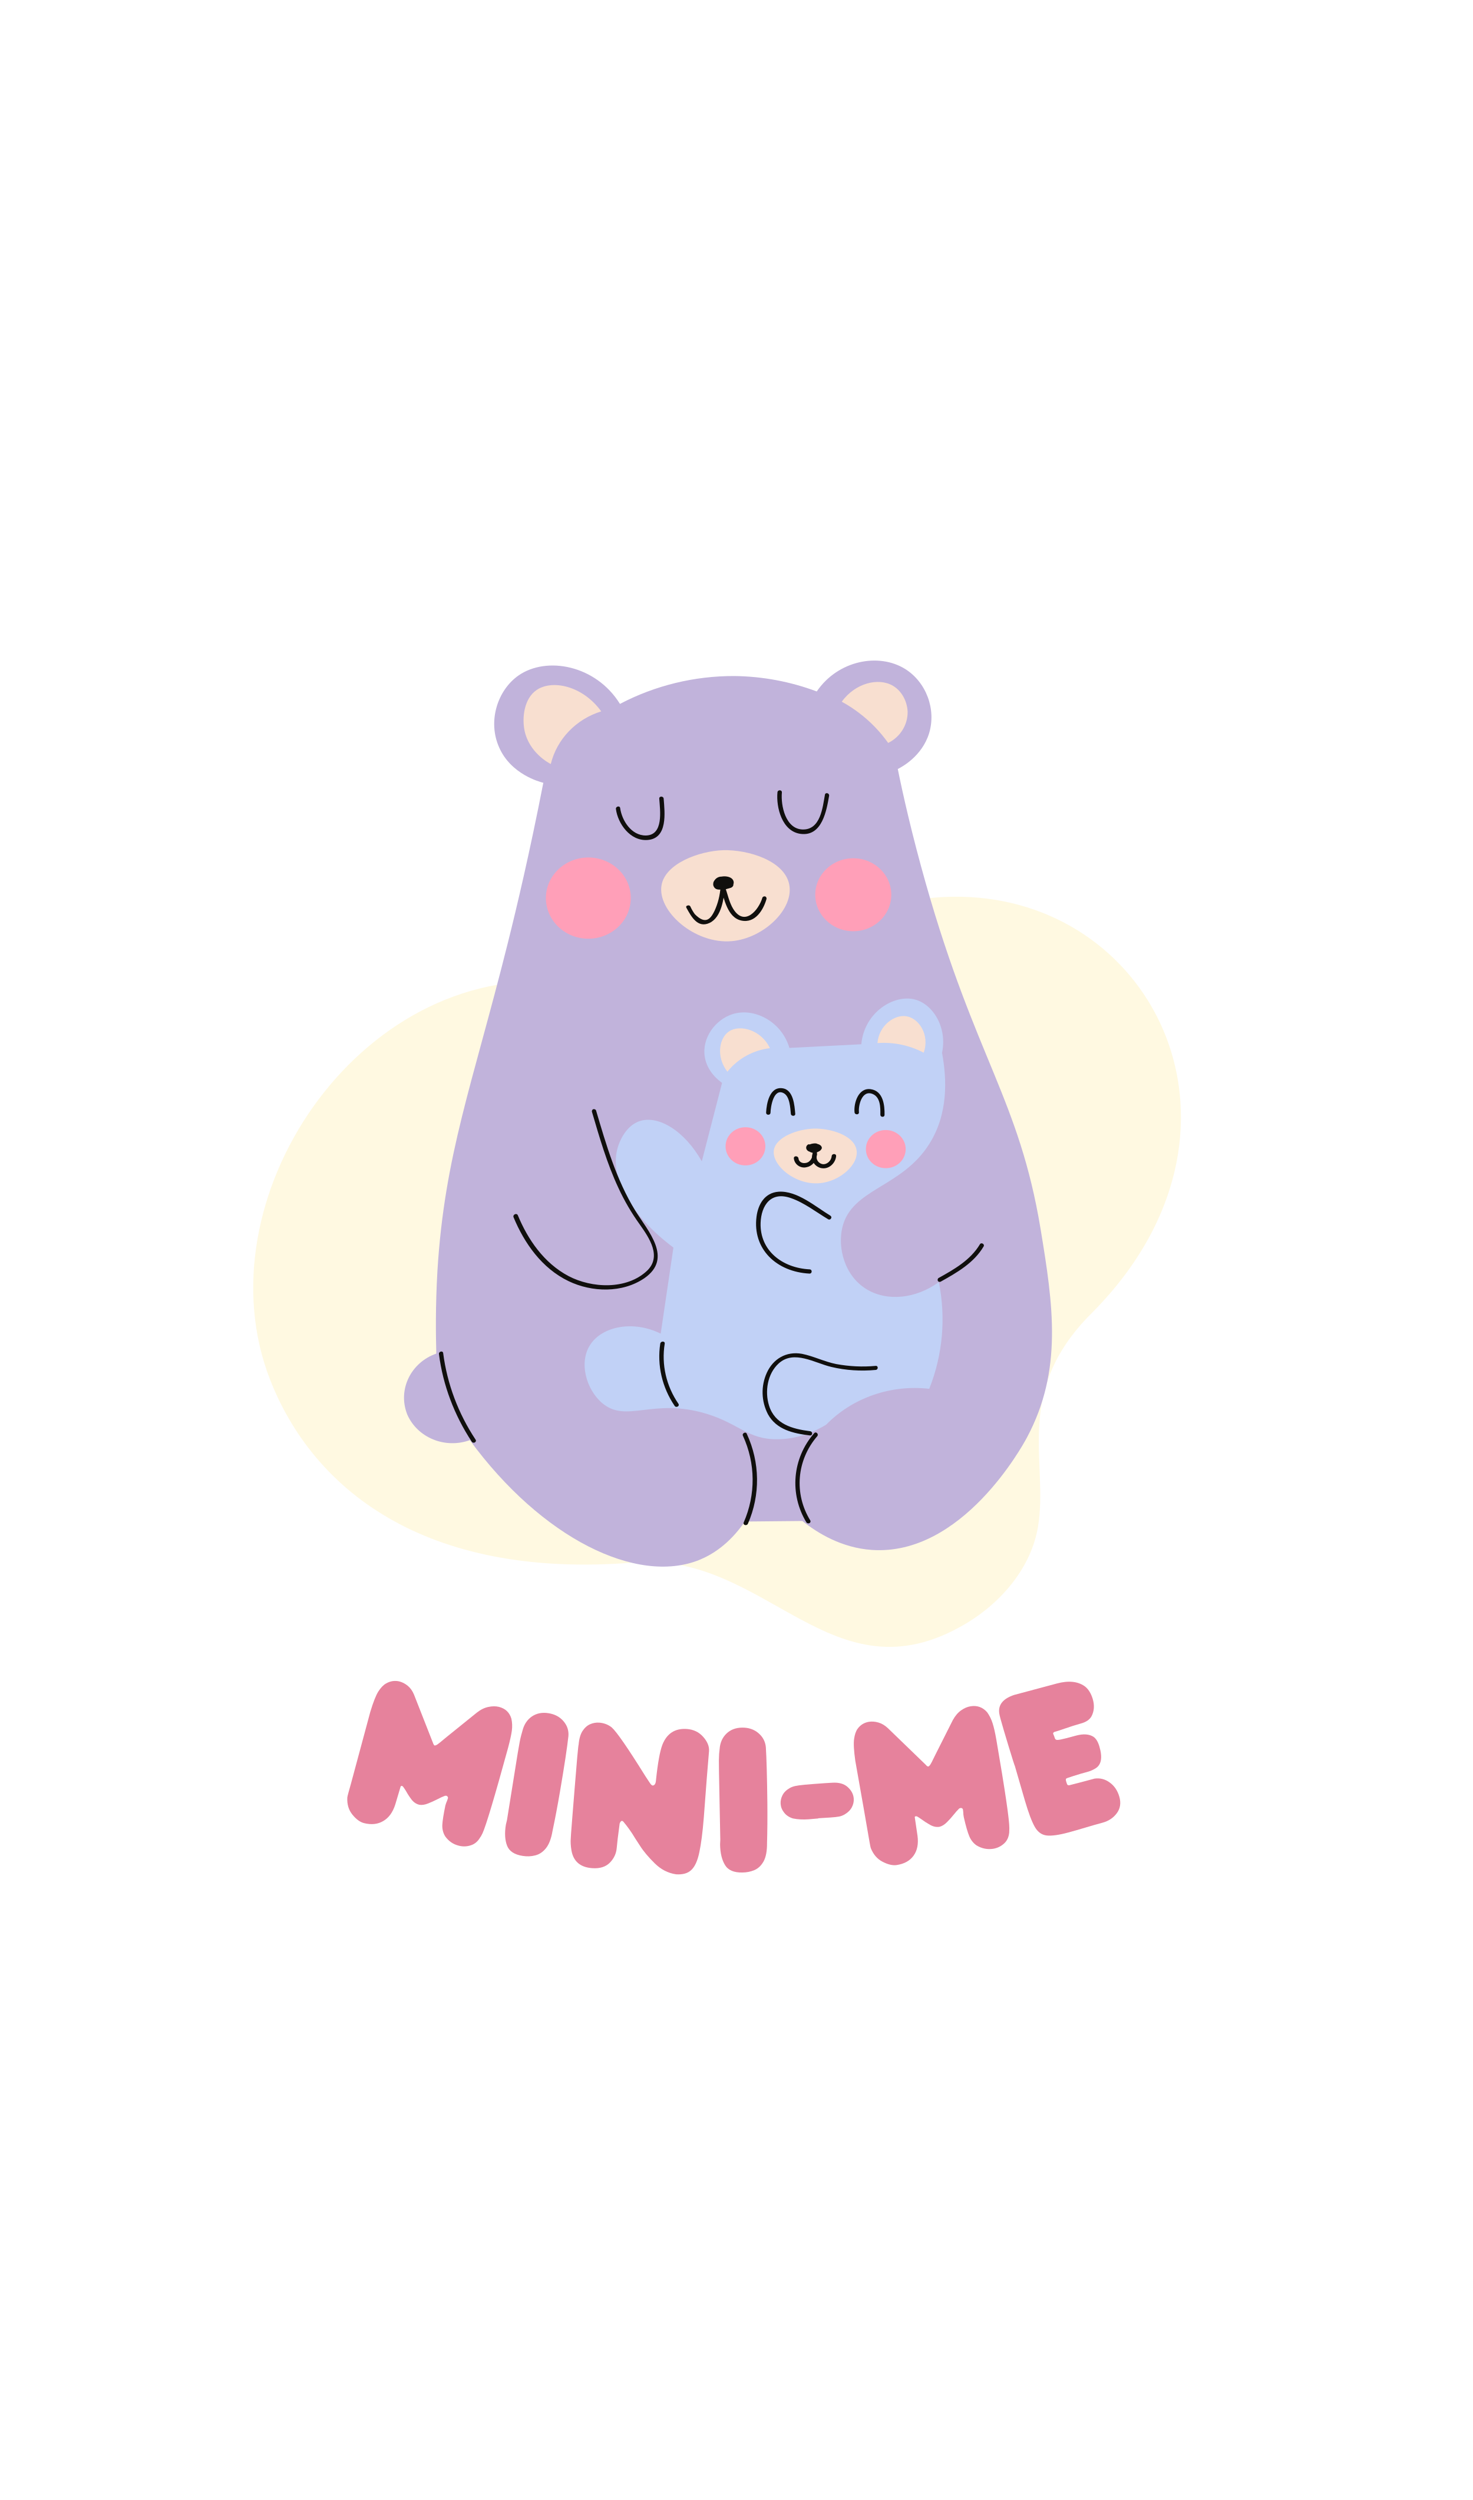 <svg width="360" height="611" viewBox="0 0 360 611" fill="none" xmlns="http://www.w3.org/2000/svg">
<g filter="url(#filter0_d_67_3)">
<path fill-rule="evenodd" clip-rule="evenodd" d="M266.704 317.033C292.257 291.472 293.495 261.292 280.502 240.448C269.972 223.562 250.116 212.806 226.273 215.588C216.502 216.733 207.363 220.501 197.971 224.778C167.272 238.742 169.822 239.054 137.439 236.05C87.584 231.423 48.831 289.289 66.031 333.243C76.295 359.459 103.173 382.123 155.032 377.865C187.474 375.199 203.223 412.177 235.885 392.905C244.898 387.584 252.033 378.966 253.677 369.171C256.366 353.203 247.487 336.26 266.704 317.033Z" fill="#FFDE59" fill-opacity="0.18"/>
<path d="M132.786 187.31C129.498 204.195 126.29 217.764 124.04 226.738C115.407 261.253 108.664 278.177 106.914 306.499C106.401 315.301 106.514 322.404 106.634 326.815C100.43 328.973 97.209 335.547 99.459 341.498C99.505 341.6 99.505 341.708 99.558 341.759C102.081 347.411 108.777 350.135 114.821 347.971C132.454 372.01 155.611 383.307 170.814 377.28C173.869 376.045 178.135 373.537 182.043 367.86L196.094 367.727C199.868 370.705 205.679 374.288 213.067 374.798C235.08 376.325 249.87 349.454 251.001 347.296C259.788 330.831 257.378 314.92 254.316 296.354C249.064 264.627 238.414 254.666 226.267 211.915C222.852 199.873 220.636 189.976 219.418 183.943C220.403 183.446 225.322 180.843 227.066 175.23C228.863 169.355 226.36 162.723 221.241 159.509C214.738 155.442 204.754 157.422 199.615 164.989C193.185 162.583 186.409 161.304 179.493 161.221C169.715 161.183 160.097 163.532 151.517 168.031C145.62 158.529 133.618 156.321 126.756 161.062C121.604 164.639 119.115 172.264 122.003 178.692C124.885 185.235 131.868 187.081 132.786 187.31Z" fill="#C1B3DB"/>
<path d="M161.475 321.94L164.583 300.898C154.213 293.127 148.642 283.529 151.064 276.166C151.244 275.542 152.742 271.068 156.496 269.947C160.956 268.585 167.306 272.334 171.519 279.832L176.471 260.649C175.786 260.165 172.804 257.982 172.238 254.24C171.526 249.613 174.867 245.164 179.054 243.846C184.279 242.191 191.009 245.59 192.926 252.108L210.505 251.21C211.21 243.401 218.499 238.926 223.598 240.276C227.951 241.396 231.559 247.016 230.234 253.31C231.445 259.815 231.745 268.274 227.105 275.593C220.336 286.349 208.122 286.419 205.859 296.017C204.667 301.07 206.464 307.899 211.849 311.114C216.815 314.118 223.851 313.43 229.448 309.338C231.206 318.083 230.42 327.089 227.105 335.42C217.727 334.351 208.361 337.59 201.898 344.203C199.103 345.858 195.009 347.742 189.984 347.748C182.748 347.812 180.671 343.936 172.564 341.492C159.465 337.552 153.055 343.961 147.117 338.863C143.297 335.573 141.333 328.903 144.348 324.505C147.25 320.202 154.685 318.586 161.475 321.94Z" fill="#C1D1F6"/>
<path d="M214.452 250.924C218.353 250.644 222.28 251.446 225.748 253.279C227.305 248.9 224.53 244.852 221.567 244.381C218.712 243.859 214.818 246.526 214.452 250.924ZM177.776 257.925C180.279 254.762 184.053 252.655 188.166 252.171C186.05 247.671 180.891 246.373 178.315 247.983C175.852 249.434 174.834 254.131 177.776 257.925ZM198.923 271.825C202.817 271.742 208.508 273.359 209.3 276.853C210.139 280.494 205.24 284.802 200.254 285.172C194.357 285.674 188.466 280.742 189.145 276.968C189.811 273.766 195.036 271.952 198.923 271.825ZM205.726 167.497C207.223 168.305 208.608 169.215 209.932 170.221C212.695 172.302 215.078 174.784 217.068 177.572C220.017 176.127 221.867 173.155 221.827 169.941C221.721 167.452 220.423 164.83 218.133 163.544C214.605 161.559 209.007 162.946 205.726 167.497ZM134.61 182.727C136.095 176.643 140.794 171.761 146.938 169.858C142.371 163.544 134.95 162.055 131.169 164.62C128.04 166.739 127.561 171.443 128.2 174.568C129.325 179.876 133.971 182.409 134.61 182.727ZM176.784 203.781C182.841 203.641 191.648 206.308 192.872 212.087C194.144 218.178 186.589 225.332 178.848 226.013C169.749 226.815 160.53 218.598 161.688 212.297C162.613 207.078 170.787 203.979 176.784 203.781Z" fill="#F8DFD0"/>
<path d="M208.734 205.761C203.602 205.659 199.356 209.567 199.249 214.493C199.143 219.413 203.216 223.486 208.348 223.588C213.473 223.69 217.72 219.782 217.827 214.862C217.933 209.936 213.86 205.862 208.734 205.761ZM154.16 215.67C154.04 221.169 149.301 225.529 143.576 225.414C137.852 225.306 133.299 220.756 133.419 215.263C133.539 209.77 138.338 205.455 144.009 205.57C149.68 205.684 154.279 210.178 154.16 215.67ZM216.589 272.175C213.886 272.118 211.683 274.148 211.623 276.738C211.57 279.329 213.686 281.448 216.389 281.499C219.085 281.556 221.295 279.526 221.348 276.936C221.401 274.339 219.231 272.226 216.589 272.175ZM187.055 276.255C186.995 278.845 184.792 280.875 182.089 280.818C179.387 280.767 177.277 278.654 177.33 276.064C177.383 273.473 179.593 271.443 182.289 271.494C184.991 271.545 187.108 273.664 187.055 276.255Z" fill="#FF9FB8"/>
<path d="M194.017 279.087C194.144 280.436 195.369 281.448 196.773 281.321C197.046 281.276 197.319 281.225 197.592 281.13C199.495 280.385 199.921 278.323 199.522 276.605C199.475 276.344 199.156 276.185 198.883 276.229C198.617 276.274 198.444 276.586 198.497 276.84C198.743 277.884 198.657 279.125 197.725 279.883C196.846 280.544 195.282 280.354 195.149 279.112C195.056 278.431 193.977 278.412 194.017 279.087Z" fill="#100F0D"/>
<path d="M198.577 277.986C198.111 279.482 198.996 281.003 200.554 281.448C200.66 281.448 200.713 281.499 200.827 281.499C202.657 281.798 204.201 280.22 204.348 278.565C204.414 277.89 203.336 277.871 203.263 278.546C203.19 279.583 202.244 280.602 201.113 280.525C200.148 280.398 199.409 279.507 199.589 278.521C199.595 278.419 199.595 278.368 199.648 278.266C199.708 278.005 199.555 277.693 199.289 277.636C199.016 277.579 198.69 277.725 198.577 277.986Z" fill="#100F0D"/>
<path d="M197.325 275.835C196.939 276.191 196.926 276.758 197.299 277.133C197.718 277.604 198.53 277.566 199.129 277.528C199.615 277.489 200.054 277.184 200.228 276.719C200.401 276.204 200.141 275.682 199.655 275.516C199.602 275.516 199.602 275.516 199.549 275.466C198.69 275.294 196.354 275.866 197.299 277.076C197.878 277.865 200.148 277.655 200.334 276.618C200.58 275.383 198.257 275.338 197.592 275.943C197.259 276.35 197.305 276.923 197.672 277.292C197.725 277.343 197.725 277.343 197.778 277.4C198.257 277.77 198.956 277.833 199.502 277.642C200.048 277.496 200.7 277.197 200.82 276.63C200.94 276.064 200.301 275.688 199.762 275.574C199.116 275.402 198.47 275.44 197.871 275.739C197.432 275.943 197.206 276.503 197.465 276.923C197.518 276.98 197.518 277.031 197.572 277.082C198.311 277.878 199.602 277.903 200.427 277.19C200.594 277.038 200.707 276.885 200.82 276.732C201.053 276.064 200.088 275.682 199.549 275.567C198.85 275.396 198.144 275.542 197.538 275.892C196.939 276.242 197.459 277.133 198.064 276.783C198.557 276.484 199.475 276.344 199.895 276.872L199.742 276.503C199.802 276.299 199.748 276.401 199.582 276.503C199.529 276.554 199.415 276.605 199.309 276.598C199.089 276.649 198.876 276.694 198.717 276.643C198.663 276.637 198.397 276.427 198.444 276.586C198.497 276.738 198.61 276.586 198.77 276.592C199.043 276.541 199.309 276.548 199.582 276.605C199.742 276.662 199.788 276.764 199.795 276.554C199.802 276.35 199.688 276.503 199.529 276.554C199.249 276.7 198.983 276.751 198.71 276.694C198.657 276.688 198.603 276.637 198.603 276.637C198.55 276.586 198.497 276.586 198.444 276.688C198.331 276.789 198.331 276.789 198.497 276.688L198.663 276.637C198.823 276.592 199.256 276.598 199.356 276.758L199.316 276.337C199.422 276.293 199.369 276.287 199.209 276.388L199.043 276.439C198.876 276.49 198.663 276.535 198.504 276.528C198.39 276.528 198.284 276.528 198.177 276.471L198.224 276.732C198.224 276.732 198.717 276.586 198.717 276.535C198.876 276.49 199.096 276.49 199.256 276.446C199.202 276.439 199.043 276.49 198.989 276.49C198.823 276.484 198.663 276.484 198.557 276.484C198.444 276.477 198.397 276.477 198.284 276.477C198.177 276.42 198.124 276.42 198.177 276.579C198.563 276.064 197.825 275.325 197.325 275.835Z" fill="#100F0D"/>
<path d="M175.24 212.978C176.145 213.462 177.277 213.487 178.262 213.042C178.974 212.692 179.26 211.864 178.515 211.336C177.503 210.591 173.39 210.814 174.488 212.755C175.06 213.755 176.418 213.366 177.343 213.226C178.096 213.137 179.294 212.902 178.934 211.915C178.375 210.19 174.701 210.432 174.388 212.24C174.328 212.443 174.435 212.704 174.648 212.813C175.34 213.239 176.145 213.411 176.957 213.328C177.663 213.233 178.695 212.946 178.928 212.17C179.447 210.572 176.644 210.413 175.719 210.814C175.173 211.062 174.455 211.616 174.601 212.291C174.754 212.972 175.559 213.194 176.152 213.258C177.011 213.379 177.883 213.239 178.695 212.946C179.407 212.596 179.42 211.871 178.781 211.444C177.67 210.591 175.353 210.235 174.774 211.883C174.255 213.373 177.064 213.64 177.936 213.137C178.482 212.838 178.715 212.17 178.402 211.642C177.982 210.96 177.064 210.84 176.358 211.031C175.819 211.177 175 211.578 174.934 212.195C174.861 212.972 175.719 213.144 176.312 213.207C177.07 213.277 178.262 213.144 178.388 212.214C178.515 211.438 177.816 211.062 177.117 211.05C176.411 211.031 175.54 211.482 175.899 212.265C176.265 213.054 177.516 212.558 178.062 212.31C178.335 212.163 178.395 211.852 178.295 211.591C178.295 211.54 178.242 211.54 178.189 211.482C177.816 211.113 177.283 210.897 176.738 210.935C176.525 210.929 176.092 211.024 175.979 211.234C175.866 211.438 175.919 211.387 176.192 211.393C176.458 211.393 176.678 211.247 176.897 211.253C177.11 211.253 178.195 211.279 178.242 211.584C178.289 211.794 177.263 211.724 177.104 211.718C176.671 211.712 176.185 211.705 175.753 211.692C175.426 211.686 175.54 211.635 175.426 211.845C175.593 211.591 176.032 211.183 176.358 211.241C177.057 211.355 177.35 210.375 176.644 210.26C175.839 210.139 175.074 210.49 174.628 211.151C174.242 211.667 174.122 212.284 174.814 212.609C175.613 213.042 176.917 212.857 177.783 212.768C178.482 212.73 179.354 212.545 179.32 211.661C179.247 209.999 176.385 209.84 175.34 210.649C174.847 210.999 174.727 211.622 175.094 212.093C175.147 212.151 175.2 212.202 175.253 212.253C176.052 212.895 176.724 211.559 177.363 212.189L177.49 211.368C177.157 211.514 176.778 211.61 176.405 211.552L176.884 211.82C176.931 212.03 177.037 212.081 177.204 212.036C177.037 212.081 176.877 212.081 176.711 212.125C176.445 212.125 176.125 212.011 175.852 212.062C175.959 212.214 176.012 212.221 176.119 212.119C176.232 212.068 176.338 212.017 176.505 211.966C176.778 211.871 176.937 211.979 177.037 212.291C176.871 212.335 176.711 212.335 176.605 212.335C176.438 212.329 175.739 212.265 175.633 212.055C175.739 212.265 176.125 211.858 176.238 211.807C176.671 211.661 177.962 211.839 178.115 212.361L178.175 211.947C177.896 212.412 176.438 212.329 175.959 212.214C175.147 212.042 176.132 211.699 176.511 211.603C176.724 211.559 177.483 211.571 177.59 211.782C177.743 212.093 177.363 212.189 177.09 212.24C176.385 212.431 175.686 212.316 175.1 211.941L175.353 212.513C175.533 211.692 176.884 211.667 177.53 211.985C177.743 212.093 177.796 212.049 177.689 212.144C177.576 212.246 177.25 212.189 177.144 212.24C176.818 212.284 176.005 212.526 175.739 212.418C175.147 212.202 176.125 212.011 176.338 211.966C176.718 211.922 177.15 211.928 177.523 212.042C178.062 212.208 177.303 212.297 176.977 212.342C176.551 212.386 176.119 212.323 175.746 212.106C175.153 211.839 174.541 212.704 175.24 212.978ZM161.368 324.371C160.55 329.692 161.841 335.114 164.876 339.582C165.242 340.155 166.174 339.659 165.808 339.08C162.819 334.72 161.635 329.507 162.453 324.396C162.573 323.722 161.495 323.703 161.368 324.371ZM213.986 329.819C210.791 330.118 207.556 329.953 204.381 329.374C201.472 328.794 198.856 327.445 196.007 326.872C192.127 326.172 188.952 328.132 187.421 331.474C185.943 334.707 186.03 338.443 187.687 341.638C189.764 345.412 193.858 346.322 197.951 346.819C198.65 346.883 198.67 345.845 197.971 345.781C193.611 345.228 189.365 344.057 187.953 339.519C186.888 336.126 187.521 331.735 190.336 329.195C194.084 325.848 199.089 329.113 203.176 330.074C206.724 330.92 210.392 331.149 214.019 330.806C214.672 330.767 214.692 329.73 213.986 329.819ZM202.95 293.108C199.376 290.963 194.816 286.935 190.27 287.253C186.862 287.501 185.284 290.371 184.898 293.318C183.86 301.229 189.737 306.843 197.838 307.263C198.537 307.276 198.557 306.238 197.858 306.226C191.162 305.882 185.69 301.63 185.89 294.897C186.036 290.594 188.386 287.062 193.318 288.818C196.533 289.92 199.509 292.262 202.391 293.974C202.657 294.139 202.983 294.037 203.096 293.783C203.263 293.579 203.216 293.318 202.95 293.108ZM107.28 326.93C108.251 334.516 111.014 341.829 115.3 348.346C115.667 348.919 116.598 348.423 116.232 347.844C111.992 341.434 109.283 334.23 108.311 326.694C108.218 326.013 107.186 326.306 107.28 326.93ZM198.989 346.265C193.611 352.432 192.886 361.184 197.112 368.108C197.266 368.318 197.645 368.376 197.865 368.229C198.084 368.077 198.144 367.816 198.044 367.612C194.017 361.101 194.683 352.872 199.728 347.01C200.174 346.501 199.435 345.756 198.989 346.265ZM182.788 368.395C185.857 361.356 185.757 353.419 182.509 346.412C182.249 345.781 181.264 346.329 181.577 346.908C184.672 353.654 184.725 361.279 181.77 368.064C181.484 368.732 182.502 369.012 182.788 368.395ZM229.888 309.242C233.935 306.989 238.035 304.634 240.391 300.637C240.731 300.077 239.826 299.536 239.486 300.103C237.19 303.947 233.249 306.2 229.369 308.351C229.149 308.504 229.082 308.867 229.242 309.077C229.342 309.281 229.615 309.344 229.888 309.242ZM125.511 293.49C128.134 299.816 132.427 305.965 138.95 309.102C144.674 311.858 152.123 312.056 157.501 308.377C164.523 303.489 158.4 296.94 155.211 291.797C150.619 284.293 148.156 275.797 145.693 267.453C145.646 267.192 145.32 267.026 145.047 267.077C144.781 267.122 144.608 267.427 144.661 267.688C146.518 274.002 148.329 280.309 151.118 286.273C152.562 289.41 154.333 292.453 156.383 295.291C158.686 298.55 161.774 303.075 158.133 306.576C153.175 311.247 144.641 310.872 138.923 307.855C132.946 304.679 129.012 298.951 126.55 292.994C126.237 292.364 125.258 292.86 125.511 293.49ZM216.183 268.484C216.229 266.154 215.876 262.622 212.801 262.195C209.786 261.775 208.628 265.588 208.847 267.822C208.887 268.496 209.966 268.515 209.926 267.841C209.746 266.18 210.638 262.361 213.214 263.341C215.197 264.111 215.191 266.702 215.158 268.407C215.151 268.719 215.357 268.935 215.683 268.942C216.01 268.948 216.176 268.745 216.183 268.484ZM194.357 268.21C194.184 266.231 193.944 262.342 191.248 261.973C188.073 261.502 187.334 265.734 187.235 267.911C187.228 268.223 187.434 268.433 187.76 268.439C188.087 268.445 188.306 268.242 188.313 267.93C188.339 266.581 189.038 261.826 191.548 263.176C193.045 263.984 193.145 266.835 193.278 268.184C193.318 268.859 194.397 268.885 194.357 268.21ZM167.785 217.911C168.93 219.954 170.481 222.945 173.429 221.551C176.378 220.157 176.911 215.505 177.19 212.762L176.105 212.895C176.964 215.505 177.729 220.234 181.171 220.978C184.612 221.717 186.576 218.337 187.334 215.708C187.394 215.448 187.241 215.136 186.968 215.078C186.702 215.021 186.376 215.174 186.316 215.428C185.444 218.369 182.003 222.55 179.234 218.191C178.235 216.619 177.803 214.429 177.19 212.704C177.144 212.399 176.877 212.233 176.605 212.227C176.278 212.278 176.112 212.533 176.105 212.793C175.952 214.811 175.48 216.771 174.628 218.617C173.782 220.31 172.604 222.258 169.802 219.406C169.382 218.827 169.016 218.197 168.71 217.516C168.55 217.255 168.231 217.198 167.958 217.344C167.685 217.395 167.625 217.701 167.785 217.911ZM190.01 189.633C189.657 193.254 191.095 199.243 195.735 199.803C200.96 200.427 202.018 194.018 202.63 190.505C202.757 189.836 201.732 189.556 201.612 190.225C201.06 193.273 200.56 198.861 196.134 198.721C191.974 198.588 190.802 192.866 191.089 189.703C191.155 188.984 190.077 188.958 190.01 189.633ZM161.122 191.186C161.328 194.094 162.227 200.122 157.847 200.192C154.279 200.223 151.983 196.5 151.564 193.483C151.464 192.809 150.432 193.101 150.532 193.725C150.991 197.258 153.98 201.566 158.2 201.293C163.285 200.974 162.453 194.527 162.2 191.205C162.16 190.53 161.082 190.511 161.122 191.186Z" fill="#100F0D"/>
<path d="M88.958 441.561C90.768 442.019 92.339 441.847 93.671 441.052C95.015 440.269 95.993 438.932 96.599 437.029L97.904 432.651C97.957 432.498 98.07 432.441 98.25 432.472L98.463 432.6C98.656 432.842 98.902 433.204 99.209 433.694C99.581 434.375 100.021 435.063 100.54 435.756C101.072 436.457 101.718 436.896 102.483 437.08C103.122 437.182 103.821 437.08 104.587 436.775C105.366 436.469 106.118 436.132 106.85 435.756C107.575 435.368 108.208 435.082 108.74 434.891L109.033 434.865C109.353 434.955 109.499 435.145 109.486 435.451L109.273 436.087C109.113 436.431 108.967 436.819 108.847 437.259C108.401 439.41 108.154 440.988 108.101 441.994C108.061 443.012 108.288 443.929 108.767 444.743C109.619 445.965 110.744 446.742 112.148 447.085C113.14 447.34 114.118 447.302 115.077 446.984C116.049 446.678 116.834 445.997 117.42 444.947L117.526 444.82C117.613 444.648 117.746 444.393 117.926 444.056C118.778 442.204 120.861 435.235 124.183 423.129C124.642 421.398 124.942 420.036 125.088 419.03C125.228 418.012 125.194 417.013 124.981 416.026C124.516 414.499 123.497 413.544 121.92 413.15C121.134 412.965 120.276 412.971 119.337 413.175C118.392 413.366 117.453 413.831 116.515 414.575C112.96 417.427 110.511 419.406 109.166 420.507C107.709 421.748 106.863 422.41 106.637 422.493C106.424 422.582 106.291 422.614 106.237 422.595C106.164 422.582 106.091 422.518 106.024 422.416C105.951 422.302 105.891 422.162 105.838 422.009L101.179 410.145C100.806 409.248 100.3 408.535 99.661 408.007C99.022 407.485 98.337 407.129 97.611 406.938C96.473 406.67 95.381 406.836 94.336 407.447C93.697 407.803 93.071 408.452 92.472 409.382C91.887 410.298 91.228 411.966 90.502 414.372C87.853 424.186 86.275 430.047 85.763 431.963L85.177 434.051C84.997 434.713 84.898 435.133 84.884 435.298C84.791 436.966 85.21 438.366 86.136 439.499C87.054 440.632 87.999 441.319 88.958 441.561Z" fill="#E6829C"/>
<path d="M127.765 449.582C128.81 449.747 129.822 449.709 130.801 449.454C131.792 449.212 132.664 448.64 133.41 447.723C134.169 446.794 134.714 445.381 135.034 443.497C135.653 440.582 136.265 437.349 136.871 433.797C137.949 427.471 138.635 422.965 138.921 420.279C139.028 418.923 138.628 417.721 137.723 416.664C136.818 415.595 135.6 414.946 134.075 414.704C132.511 414.449 131.153 414.716 130.002 415.493C128.864 416.276 128.098 417.415 127.712 418.904C127.586 419.331 127.472 419.744 127.366 420.152C127.259 420.546 127.14 421.056 127.02 421.679C126.913 422.309 126.754 423.22 126.541 424.403L123.905 440.824L123.638 441.944C123.299 444 123.399 445.712 123.931 447.087C124.464 448.442 125.742 449.276 127.765 449.582Z" fill="#E6829C"/>
<path d="M165.216 454.074C166.867 454.189 168.118 453.832 168.97 453.005C169.835 452.19 170.488 450.758 170.914 448.702C171.353 446.653 171.719 443.833 172.005 440.25C172.378 435.381 172.624 432.103 172.751 430.423L173.283 423.982C173.37 422.811 172.897 421.653 171.872 420.494C170.84 419.323 169.509 418.68 167.878 418.56C164.983 418.356 162.986 419.642 161.888 422.404C161.282 423.982 160.756 426.884 160.317 431.111C160.264 431.893 160.004 432.32 159.545 432.383C159.332 432.371 159.092 432.154 158.826 431.747L157.734 430.092C153.454 423.218 150.712 419.247 149.507 418.178C148.635 417.484 147.617 417.096 146.445 417.007C145.68 416.956 144.941 417.083 144.235 417.388C143.523 417.694 142.904 418.248 142.372 419.043C141.852 419.845 141.533 420.965 141.413 422.404C141.373 422.404 141.26 423.46 141.067 425.561C140.887 427.648 140.681 430.111 140.455 432.944C140.222 435.782 140.015 438.309 139.842 440.53C139.589 443.706 139.476 445.291 139.496 445.291C139.423 446.125 139.476 447.092 139.656 448.193C140.115 450.911 141.813 452.368 144.741 452.572C146.605 452.706 148.043 452.254 149.055 451.223C150.066 450.192 150.625 448.976 150.732 447.582C150.838 446.347 151.058 444.495 151.398 442.032L151.424 441.803C151.424 441.669 151.484 441.51 151.611 441.319C151.73 441.116 151.877 441.014 152.037 441.014C152.143 441.033 152.25 441.103 152.356 441.218C153.401 442.459 154.353 443.802 155.205 445.24L156.43 447.124C157.262 448.435 158.44 449.842 159.971 451.35C161.495 452.877 163.246 453.781 165.216 454.074Z" fill="#E6829C"/>
<path d="M181.391 453.635C182.456 453.635 183.448 453.438 184.373 453.05C185.312 452.642 186.064 451.923 186.637 450.886C187.202 449.836 187.475 448.359 187.462 446.456C187.548 443.471 187.575 440.187 187.542 436.604C187.469 430.188 187.342 425.644 187.169 422.958C187.023 421.583 186.41 420.45 185.332 419.546C184.267 418.649 182.949 418.21 181.391 418.223C179.807 418.242 178.523 418.732 177.531 419.699C176.552 420.654 176 421.889 175.88 423.416C175.827 423.843 175.78 424.269 175.747 424.689C175.727 425.096 175.707 425.625 175.694 426.267C175.694 426.917 175.7 427.84 175.72 429.042L176.04 445.616L175.987 446.787C176.02 448.862 176.419 450.529 177.185 451.802C177.944 453.062 179.348 453.667 181.391 453.635Z" fill="#E6829C"/>
<path d="M197.656 440.628L199.999 440.424V440.373L202.901 440.195C203.859 440.131 204.565 440.055 205.031 439.966C205.51 439.883 205.976 439.705 206.442 439.431C207.221 438.973 207.8 438.406 208.172 437.725C208.545 437.032 208.705 436.319 208.652 435.587C208.578 434.518 208.093 433.576 207.187 432.761C206.295 431.946 205.037 431.59 203.407 431.692L201.676 431.794C199.493 431.946 197.842 432.074 196.724 432.176C195.619 432.277 194.813 432.392 194.301 432.506C193.802 432.627 193.376 432.787 193.023 432.99C192.184 433.468 191.592 434.053 191.239 434.747C190.886 435.447 190.733 436.16 190.786 436.885C190.84 437.636 191.119 438.336 191.638 438.998C192.151 439.66 192.87 440.138 193.795 440.424C194.966 440.666 196.251 440.73 197.656 440.628Z" fill="#E6829C"/>
<path d="M219.179 451.807C221.023 451.52 222.387 450.757 223.279 449.516C224.184 448.262 224.504 446.639 224.238 444.653L223.572 440.147C223.552 439.994 223.632 439.911 223.812 439.892H224.051C224.351 440.045 224.724 440.287 225.17 440.605C225.809 441.083 226.514 441.541 227.3 441.98C228.078 442.425 228.85 442.585 229.616 442.464C230.255 442.298 230.854 441.923 231.426 441.343C232.012 440.771 232.551 440.166 233.051 439.536C233.563 438.893 234.022 438.378 234.435 437.983L234.675 437.881C235.007 437.817 235.234 437.926 235.34 438.212L235.42 438.874C235.42 439.269 235.46 439.682 235.553 440.121C236.046 442.279 236.492 443.826 236.885 444.755C237.271 445.69 237.856 446.435 238.642 446.995C239.933 447.778 241.304 448.058 242.742 447.835C243.734 447.67 244.606 447.25 245.351 446.588C246.11 445.926 246.549 445.003 246.656 443.813V443.66C246.669 443.476 246.683 443.189 246.683 442.795C246.696 440.796 245.644 433.604 243.514 421.231C243.208 419.468 242.902 418.1 242.582 417.133C242.276 416.165 241.837 415.274 241.251 414.459C240.166 413.237 238.828 412.754 237.231 413.008C236.432 413.129 235.64 413.467 234.861 414.027C234.096 414.574 233.43 415.363 232.864 416.394C230.841 420.404 229.443 423.166 228.684 424.694C227.885 426.374 227.393 427.303 227.22 427.469C227.06 427.64 226.953 427.723 226.9 427.723C226.827 427.742 226.727 427.717 226.607 427.647C226.501 427.583 226.394 427.481 226.288 427.341L216.969 418.329C216.237 417.654 215.478 417.203 214.679 416.98C213.881 416.744 213.108 416.687 212.363 416.802C211.211 416.993 210.286 417.559 209.594 418.507C209.168 419.106 208.888 419.933 208.742 421.002C208.582 422.071 208.682 423.854 209.035 426.348C210.812 436.347 211.857 442.311 212.177 444.246L212.549 446.384C212.669 447.065 212.762 447.492 212.816 447.657C213.435 449.223 214.4 450.343 215.718 451.018C217.049 451.699 218.2 451.96 219.179 451.807Z" fill="#E6829C"/>
<path d="M261.131 443.845C262.369 443.507 263.82 443.094 265.471 442.597C266.695 442.228 268.033 441.846 269.491 441.451C270.962 441.044 272.114 440.274 272.952 439.135C273.804 437.983 274.004 436.64 273.565 435.112C273.119 433.585 272.327 432.426 271.195 431.625C270.077 430.81 268.852 430.498 267.521 430.683C264.892 431.395 262.822 431.943 261.317 432.312C261.084 432.331 260.924 432.274 260.838 432.134C260.765 431.981 260.685 431.765 260.598 431.472C260.505 431.204 260.472 431.001 260.492 430.861C260.505 430.727 260.638 430.619 260.891 430.53C261.157 430.447 261.59 430.301 262.196 430.097L264.166 429.486C264.539 429.384 265.058 429.244 265.737 429.053C266.429 428.869 267.095 428.582 267.734 428.188C269.172 427.322 269.491 425.54 268.692 422.841C268.353 421.689 267.874 420.9 267.255 420.474C266.203 419.799 264.792 419.697 263.021 420.168C261.104 420.697 259.833 421.021 259.214 421.136C258.608 421.257 258.229 421.263 258.069 421.161C257.909 421.047 257.789 420.849 257.723 420.576L257.67 420.397L257.403 419.761C257.35 419.557 257.443 419.398 257.696 419.277C258.262 419.124 259.107 418.857 260.226 418.463C261.677 417.953 262.968 417.546 264.086 417.241C265.378 416.903 266.269 416.318 266.749 415.484C267.421 414.23 267.527 412.811 267.068 411.232C266.622 409.775 265.95 408.725 265.045 408.076C263.341 406.904 261.091 406.694 258.309 407.439L247.845 410.24C245.116 411.156 243.904 412.671 244.224 414.771C244.277 415.229 244.663 416.649 245.369 419.023C245.742 420.296 246.134 421.594 246.54 422.918C246.953 424.242 247.299 425.362 247.579 426.278C247.865 427.182 248.018 427.621 248.031 427.602L250.507 436.131C251.346 438.982 252.118 441.07 252.85 442.393C253.576 443.705 254.554 444.43 255.779 444.583C257.017 444.723 258.801 444.475 261.131 443.845Z" fill="#E6829C"/>
</g>
<defs>
<filter id="filter0_d_67_3" x="-144" y="0" width="647" height="619" filterUnits="userSpaceOnUse" color-interpolation-filters="sRGB">
<feFlood flood-opacity="0" result="BackgroundImageFix"/>
<feColorMatrix in="SourceAlpha" type="matrix" values="0 0 0 0 0 0 0 0 0 0 0 0 0 0 0 0 0 0 127 0" result="hardAlpha"/>
<feOffset dy="4"/>
<feGaussianBlur stdDeviation="2"/>
<feComposite in2="hardAlpha" operator="out"/>
<feColorMatrix type="matrix" values="0 0 0 0 0 0 0 0 0 0 0 0 0 0 0 0 0 0 0.25 0"/>
<feBlend mode="normal" in2="BackgroundImageFix" result="effect1_dropShadow_67_3"/>
<feBlend mode="normal" in="SourceGraphic" in2="effect1_dropShadow_67_3" result="shape"/>
</filter>
</defs>
</svg>
